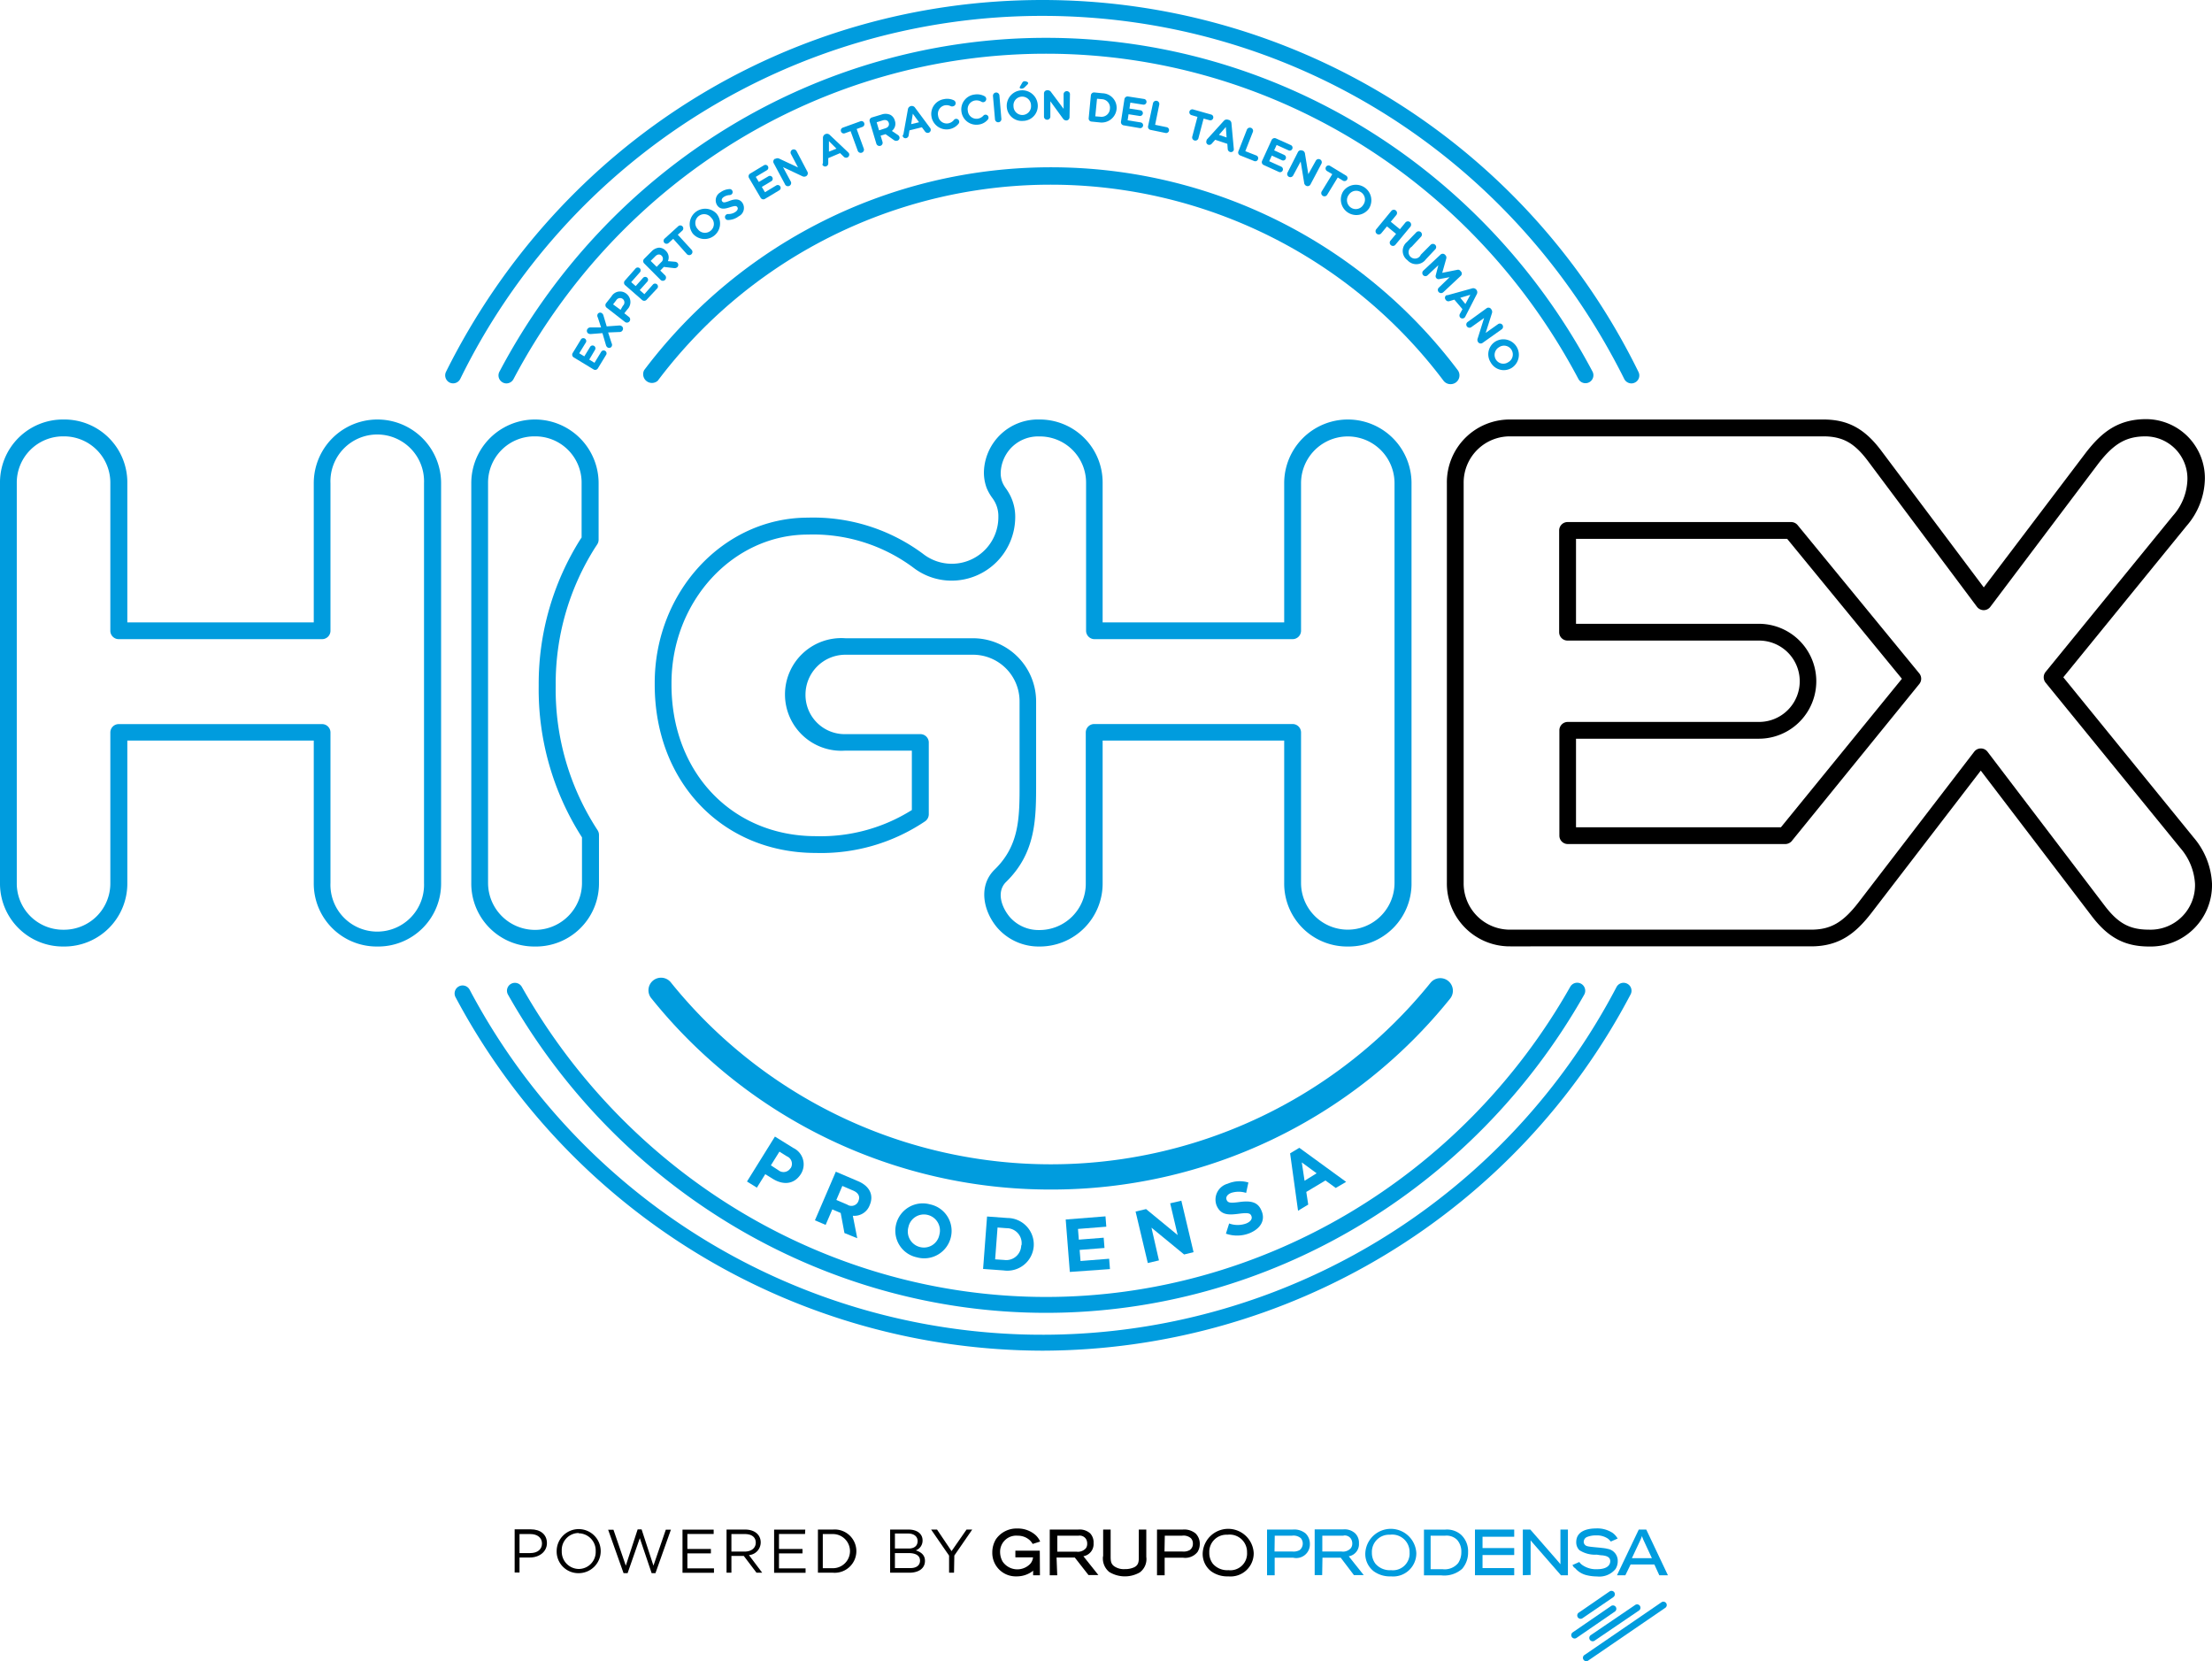 <svg xmlns="http://www.w3.org/2000/svg" viewBox="0 0 295.32 221.75"><defs><style>.cls-1,.cls-2{fill:#009cde;}.cls-2{stroke:#009cde;stroke-miterlimit:10;}.cls-3{fill-rule:evenodd;}</style></defs><title>Recurso 3</title><g id="Capa_2" data-name="Capa 2"><g id="Capa_1-2" data-name="Capa 1"><path class="cls-1" d="M103.17,157.36l-1-.62-1.12,1.8-1.32-.82,3.73-6,2.45,1.52a2.42,2.42,0,0,1,1,3.5v0C106,158.15,104.52,158.2,103.17,157.36Zm2.39-1.42a1.08,1.08,0,0,0-.5-1.58l-1-.63-1.14,1.83,1,.65a1.09,1.09,0,0,0,1.61-.26Z"/><path class="cls-1" d="M112.74,164.6l-.5-2.68-1.12-.48-.89,2.07-1.43-.61,2.79-6.49,3,1.28c1.52.65,2.1,1.86,1.52,3.19v0a2.18,2.18,0,0,1-2.25,1.41l.59,3Zm1.86-4.27c.27-.61,0-1.11-.72-1.41l-1.42-.61-.8,1.87,1.45.62a1,1,0,0,0,1.49-.45Z"/><path class="cls-1" d="M122.41,167.84a3.62,3.62,0,0,1-2.77-4.42v0a3.66,3.66,0,0,1,4.53-2.65,3.62,3.62,0,0,1,2.77,4.42v0A3.66,3.66,0,0,1,122.41,167.84Zm3-3a2.14,2.14,0,0,0-1.55-2.66,2.11,2.11,0,0,0-2.58,1.63v0a2.14,2.14,0,0,0,1.55,2.66,2.1,2.1,0,0,0,2.58-1.63Z"/><path class="cls-1" d="M134,169.59l-2.75-.2.53-7,2.74.2a3.53,3.53,0,0,1,3.49,3.78v0A3.53,3.53,0,0,1,134,169.59Zm2.38-3.36a2,2,0,0,0-2-2.28l-1.2-.09-.32,4.25,1.2.08a2,2,0,0,0,2.28-1.94Z"/><path class="cls-1" d="M142.83,169.79l-.55-7,5.31-.42.11,1.38-3.78.3.11,1.43,3.32-.26.11,1.37-3.32.26.12,1.48,3.82-.3.11,1.38Z"/><path class="cls-1" d="M158.09,167.46l-4.36-3.58,1,4.37-1.49.35-1.63-6.87,1.4-.33,4.22,3.47-1-4.24,1.49-.35,1.63,6.87Z"/><path class="cls-1" d="M166.87,164.6a4.51,4.51,0,0,1-3.2.08l.43-1.36a3.31,3.31,0,0,0,2.28,0c.59-.24.85-.62.69-1v0c-.14-.37-.44-.46-1.65-.3-1.46.2-2.45.18-3-1.11v0a2.2,2.2,0,0,1,1.49-2.9,4.07,4.07,0,0,1,2.76-.16l-.3,1.39a3.31,3.31,0,0,0-2,0c-.56.23-.74.6-.61.92h0c.18.43.52.46,1.76.29,1.47-.19,2.41,0,2.88,1.12v0C169,162.89,168.28,164,166.87,164.6Z"/><path class="cls-1" d="M178.33,158.58l-1.37-1-2.56,1.53.26,1.69-1.36.82-1.06-7.66,1.23-.74,6.25,4.55Zm-4.53-3.41.37,2.45,1.61-1Z"/><path class="cls-1" d="M50.37,126.35a8.4,8.4,0,0,1-8.48-8.49v-19H17v19a8.4,8.4,0,0,1-8.48,8.49A8.4,8.4,0,0,1,0,117.86V64.5A8.4,8.4,0,0,1,8.49,56,8.4,8.4,0,0,1,17,64.5V83.08H41.89V64.5a8.49,8.49,0,1,1,17,0v53.36A8.4,8.4,0,0,1,50.37,126.35ZM15.85,96.66H43a1.12,1.12,0,0,1,1.12,1.12v20.08a6.25,6.25,0,1,0,12.49,0V64.5a6.25,6.25,0,1,0-12.49,0V84.2A1.12,1.12,0,0,1,43,85.32H15.85a1.12,1.12,0,0,1-1.12-1.12V64.5a6.18,6.18,0,0,0-6.24-6.25A6.18,6.18,0,0,0,2.24,64.5v53.36a6.18,6.18,0,0,0,6.25,6.25,6.18,6.18,0,0,0,6.24-6.25V97.78A1.12,1.12,0,0,1,15.85,96.66Z"/><path class="cls-1" d="M71.41,126.35a8.4,8.4,0,0,1-8.49-8.49V64.5a8.49,8.49,0,1,1,17,0v7.55a1.14,1.14,0,0,1-.18.61l-.34.52a33.88,33.88,0,0,0-5.21,18.2v.2a34.32,34.32,0,0,0,5.59,19.24,1.16,1.16,0,0,1,.19.62v6.42A8.42,8.42,0,0,1,71.41,126.35Zm0-68.1a6.18,6.18,0,0,0-6.25,6.25v53.36a6.27,6.27,0,0,0,12.54,0v-6.08a36.59,36.59,0,0,1-5.78-20.2v-.2A36.17,36.17,0,0,1,77.48,72l.17-.25V64.5A6.18,6.18,0,0,0,71.41,58.25Z"/><path d="M286.93,126.35c-3.25,0-5.48-1.18-7.68-4.08l-14.8-19.4-14.6,19c-2.08,2.68-4.24,4.46-8.06,4.46H201.65a8.39,8.39,0,0,1-8.48-8.49V64.5A8.39,8.39,0,0,1,201.65,56h41.77c3.25,0,5.48,1.18,7.68,4.08l13.75,18.33,13.64-18c2.08-2.68,4.25-4.46,8.06-4.46a7.88,7.88,0,0,1,7.82,7.91,9.84,9.84,0,0,1-2.44,6.34L275.47,90.41l17.4,21.39a10.19,10.19,0,0,1,2.45,6.16A8.2,8.2,0,0,1,286.93,126.35ZM264.46,99.91h0a1.11,1.11,0,0,1,.89.44L281,120.91c1.8,2.36,3.34,3.19,5.9,3.19a5.94,5.94,0,0,0,6.15-6.14,8,8,0,0,0-1.95-4.75l-18-22.09a1.14,1.14,0,0,1,0-1.42l17-20.85a7.58,7.58,0,0,0,1.94-4.93,5.63,5.63,0,0,0-5.57-5.67c-2.58,0-4.23.94-6.29,3.59L265.73,81a1.12,1.12,0,0,1-.89.45h0a1.15,1.15,0,0,1-.9-.45L249.31,61.44c-1.79-2.35-3.33-3.19-5.89-3.19H201.65a6.17,6.17,0,0,0-6.24,6.25v53.36a6.17,6.17,0,0,0,6.24,6.24h40.14c2.59,0,4.23-.93,6.29-3.58l15.49-20.17A1.11,1.11,0,0,1,264.46,99.91Z"/><path d="M238.31,112.67h-29a1.12,1.12,0,0,1-1.12-1.12V97.49a1.12,1.12,0,0,1,1.12-1.12h25.54a5.43,5.43,0,1,0,0-10.86H209.28a1.12,1.12,0,0,1-1.12-1.12V70.81a1.12,1.12,0,0,1,1.12-1.12h29.85a1.12,1.12,0,0,1,.87.41l16.24,19.79a1.12,1.12,0,0,1,0,1.42l-17.06,21A1.15,1.15,0,0,1,238.31,112.67Zm-27.9-2.24h27.36l16.15-19.82L238.6,71.93H210.41V83.27h24.41a7.67,7.67,0,1,1,0,15.34H210.41Z"/><path class="cls-1" d="M179.94,126.35a8.4,8.4,0,0,1-8.49-8.49v-19H147.21v19a8.4,8.4,0,0,1-8.47,8.49h0a7.32,7.32,0,0,1-5.62-2.54c-1.85-2.2-2.55-5.57-.32-7.74,3.33-3.25,3.33-6.95,3.32-11.63V93.69a6.22,6.22,0,0,0-6.28-6.29H112.87a5.33,5.33,0,0,0-5.33,5.33A5.23,5.23,0,0,0,112.87,98h10A1.12,1.12,0,0,1,124,99.08v9.63a1.15,1.15,0,0,1-.47.91,24.84,24.84,0,0,1-14.6,4.24c-12.47,0-21.52-9.45-21.52-22.47v-.2C87.4,79,96.58,69.1,107.86,69.1a24.54,24.54,0,0,1,15.37,4.83A6.22,6.22,0,0,0,133.29,69a4,4,0,0,0-.44-1.94,4.49,4.49,0,0,0-.4-.63,6.42,6.42,0,0,1-.7-1.23,5.86,5.86,0,0,1-.38-2.44A7.21,7.21,0,0,1,138.72,56a8.4,8.4,0,0,1,8.49,8.49V83.08h24.24V64.5a8.49,8.49,0,1,1,17,0v53.36A8.39,8.39,0,0,1,179.94,126.35Zm-33.85-29.7h26.48a1.13,1.13,0,0,1,1.13,1.12v20.09a6.24,6.24,0,1,0,12.48,0V64.5a6.24,6.24,0,0,0-12.48,0V84.2a1.13,1.13,0,0,1-1.13,1.12H146.09A1.13,1.13,0,0,1,145,84.2V64.5a6.17,6.17,0,0,0-6.24-6.24A5,5,0,0,0,134.8,60a5.09,5.09,0,0,0-1.19,2.94,3.32,3.32,0,0,0,.23,1.47,3.84,3.84,0,0,0,.46.79,7.46,7.46,0,0,1,.55.9,6.31,6.31,0,0,1,.69,3,8.5,8.5,0,0,1-8.43,8.41,8.37,8.37,0,0,1-5.19-1.75,22.4,22.4,0,0,0-14.06-4.4c-10,0-18.21,8.9-18.21,19.84v.2c0,11.72,8.1,20.22,19.27,20.22a22.85,22.85,0,0,0,12.82-3.49V100.2h-8.87a7.52,7.52,0,1,1,0-15H129.8a8.44,8.44,0,0,1,8.53,8.53v10.74c0,4.8,0,9.34-4,13.25-1.31,1.27-.67,3.32.48,4.69a5.1,5.1,0,0,0,3.92,1.74,6.18,6.18,0,0,0,6.23-6.25V97.77A1.13,1.13,0,0,1,146.09,96.65Z"/><path class="cls-1" d="M79.22,49.3,76.6,47.71a.42.42,0,0,1-.14-.59l1.12-1.84a.39.39,0,0,1,.66.4l-.91,1.48.68.41.78-1.27a.38.38,0,1,1,.65.4L78.67,48l.7.43.92-1.51a.39.39,0,0,1,.66.4l-1.14,1.87A.42.42,0,0,1,79.22,49.3Z"/><path class="cls-1" d="M80.9,46.07l-.47-1.6-1.56.12a.61.61,0,0,1-.34-.08.42.42,0,0,1-.1-.59.45.45,0,0,1,.4-.21l1.42,0-.44-1.34a.46.46,0,0,1,0-.47.38.38,0,0,1,.55-.09.51.51,0,0,1,.2.29L81,43.57l1.66-.12a.49.49,0,0,1,.33.08.41.41,0,0,1,.11.59.44.44,0,0,1-.4.2l-1.51.06.46,1.42a.46.46,0,0,1,0,.47.39.39,0,0,1-.55.1A.54.54,0,0,1,80.9,46.07Z"/><path class="cls-1" d="M81,41.08a.43.43,0,0,1-.08-.61l.72-.91a1.33,1.33,0,0,1,2-.34h0a1.4,1.4,0,0,1,.11,2.09l-.4.51.61.48a.42.42,0,0,1,.08.6.43.43,0,0,1-.61.07Zm2.16-.26a.6.6,0,0,0,0-.9h0a.6.6,0,0,0-.9.18l-.41.53,1,.73Z"/><path class="cls-1" d="M85.73,40.05l-2.29-2a.43.43,0,0,1,0-.61l1.43-1.62a.39.39,0,0,1,.55,0,.38.38,0,0,1,0,.54l-1.15,1.3.6.53,1-1.12a.39.39,0,0,1,.54,0,.38.38,0,0,1,0,.54l-1,1.12.62.54,1.17-1.32a.39.39,0,0,1,.58.51L86.34,40A.43.43,0,0,1,85.73,40.05Z"/><path class="cls-1" d="M86,35.16a.43.43,0,0,1,0-.61l1-1A1.56,1.56,0,0,1,88,33.06a1.23,1.23,0,0,1,.87.4h0a1.21,1.21,0,0,1,.3,1.4l.94.08a.52.52,0,0,1,.33.14.41.41,0,0,1,0,.57.54.54,0,0,1-.46.14l-1.35-.16-.48.49.61.6a.43.43,0,1,1-.6.61ZM88.27,35a.57.57,0,0,0,.07-.86h0c-.26-.26-.58-.21-.87.09l-.6.6.8.79Z"/><path class="cls-1" d="M89.88,31.88l-.61.55a.41.41,0,0,1-.56,0,.4.4,0,0,1,0-.56l1.85-1.68a.4.4,0,0,1,.54.59l-.61.55,1.83,2a.42.42,0,0,1,0,.6.43.43,0,0,1-.61,0Z"/><path class="cls-1" d="M92.46,31.13h0a2.07,2.07,0,0,1,3.22-2.59h0a2.07,2.07,0,0,1-3.23,2.59Zm2.54-2h0a1.18,1.18,0,1,0-1.84,1.46h0a1.18,1.18,0,0,0,1.69.23A1.16,1.16,0,0,0,95,29.11Z"/><path class="cls-1" d="M97.18,29.37a.4.4,0,0,1-.32-.17.39.39,0,0,1,.1-.55.36.36,0,0,1,.24-.08,1.62,1.62,0,0,0,1-.29c.28-.2.37-.44.24-.63h0c-.13-.18-.3-.2-.93,0s-1.3.41-1.75-.23h0a1.22,1.22,0,0,1,.43-1.75,2.25,2.25,0,0,1,1.2-.43.38.38,0,0,1,.35.17.39.39,0,0,1-.09.55.46.46,0,0,1-.21.08,1.56,1.56,0,0,0-.82.26c-.27.19-.32.41-.21.57h0c.15.21.34.19,1-.06s1.29-.31,1.69.24h0a1.24,1.24,0,0,1-.47,1.82A2.42,2.42,0,0,1,97.18,29.37Z"/><path class="cls-1" d="M101.54,26.38,100,23.76a.43.43,0,0,1,.15-.59L102,22.06a.38.38,0,1,1,.39.66l-1.49.89.41.68,1.28-.76a.37.37,0,0,1,.52.14.38.38,0,0,1-.13.52l-1.27.76.42.71,1.51-.91a.39.39,0,0,1,.53.14.37.37,0,0,1-.14.52l-1.87,1.12A.42.42,0,0,1,101.54,26.38Z"/><path class="cls-1" d="M103.29,21.77a.43.43,0,0,1,.18-.58l.08,0a.52.52,0,0,1,.51,0l2.48,1.16-.94-1.79a.42.42,0,0,1,.17-.57.43.43,0,0,1,.58.18l1.45,2.76a.44.44,0,0,1-.18.59h0a.54.54,0,0,1-.51,0l-2.57-1.21,1,1.86a.43.43,0,1,1-.75.4Z"/><path class="cls-1" d="M109.87,21.78l0-3.38a.54.54,0,0,1,.33-.5l0,0a.53.53,0,0,1,.59.12l2.45,2.32a.67.67,0,0,1,.11.14.41.41,0,0,1-.22.54.43.43,0,0,1-.49-.11l-.48-.47-1.58.67v.7a.41.41,0,0,1-.78.18A.58.58,0,0,1,109.87,21.78Zm1.8-1.94-1-1v1.4Z"/><path class="cls-1" d="M113.56,17.51l-.77.28a.39.39,0,0,1-.51-.24.4.4,0,0,1,.24-.51l2.35-.85a.39.39,0,0,1,.51.24.4.4,0,0,1-.24.51l-.77.28.93,2.56a.43.43,0,1,1-.8.3Z"/><path class="cls-1" d="M116.11,16.22a.44.44,0,0,1,.29-.54l1.29-.39a1.57,1.57,0,0,1,1.2.05,1.23,1.23,0,0,1,.58.77h0a1.22,1.22,0,0,1-.4,1.37l.78.52a.53.53,0,0,1,.23.28.4.4,0,0,1-.28.5.52.52,0,0,1-.47-.09l-1.1-.78-.66.2.25.82a.43.43,0,0,1-.28.54.44.44,0,0,1-.54-.29Zm2.08.91c.4-.12.56-.4.47-.72h0c-.11-.35-.41-.46-.81-.34l-.81.25.32,1.08Z"/><path class="cls-1" d="M120.61,17.94l.6-3.33a.52.52,0,0,1,.4-.45h0a.52.52,0,0,1,.56.22l2,2.69a.35.35,0,0,1,.08.16.41.41,0,0,1-.3.5.45.45,0,0,1-.47-.2l-.4-.54-1.66.41-.11.69a.43.43,0,0,1-.32.35.39.39,0,0,1-.48-.3A.41.41,0,0,1,120.61,17.94Zm2.09-1.62-.83-1.14-.22,1.39Z"/><path class="cls-1" d="M124.37,15.61h0A2,2,0,0,1,126,13.24a2.07,2.07,0,0,1,1.35.15.45.45,0,0,1,.23.31.42.42,0,0,1-.34.49.44.44,0,0,1-.27,0,1.32,1.32,0,0,0-.83-.13,1.16,1.16,0,0,0-.89,1.41h0a1.16,1.16,0,0,0,1.33,1,1.27,1.27,0,0,0,.78-.46.36.36,0,0,1,.23-.14.4.4,0,0,1,.47.32.41.41,0,0,1-.09.33,2.05,2.05,0,0,1-3.6-.89Z"/><path class="cls-1" d="M128.36,14.89h0a2,2,0,0,1,1.75-2.27,2.09,2.09,0,0,1,1.35.23.44.44,0,0,1,.21.32.43.43,0,0,1-.37.47.41.41,0,0,1-.26-.05,1.27,1.27,0,0,0-.83-.18,1.16,1.16,0,0,0-1,1.36h0a1.16,1.16,0,0,0,1.28,1.08,1.29,1.29,0,0,0,.8-.41.36.36,0,0,1,.24-.13.4.4,0,0,1,.34.67,1.92,1.92,0,0,1-1.31.66A2,2,0,0,1,128.36,14.89Z"/><path class="cls-1" d="M132.57,12.82a.44.44,0,0,1,.39-.47.43.43,0,0,1,.47.39l.26,3.11a.42.42,0,0,1-.38.47.43.43,0,0,1-.47-.39Z"/><path class="cls-1" d="M134.41,14.22h0a2.07,2.07,0,0,1,4.14-.19h0a2,2,0,0,1-2,2.11A2,2,0,0,1,134.41,14.22Zm3.24-.14h0a1.18,1.18,0,0,0-1.23-1.18,1.16,1.16,0,0,0-1.11,1.27h0a1.18,1.18,0,0,0,1.23,1.18A1.17,1.17,0,0,0,137.65,14.08Zm-1.51-2.39a.27.27,0,0,1,.05-.15l.29-.5a.36.36,0,0,1,.3-.2c.21,0,.48.11.49.24a.28.28,0,0,1-.1.2l-.34.34a.6.6,0,0,1-.47.21C136.24,11.83,136.15,11.78,136.14,11.69Z"/><path class="cls-1" d="M139.38,12.47a.42.42,0,0,1,.43-.42h.09a.52.52,0,0,1,.44.26L142,14.53l0-2a.43.43,0,0,1,.85,0l-.06,3.12a.43.43,0,0,1-.44.43h0a.54.54,0,0,1-.44-.26l-1.68-2.3,0,2.1a.43.43,0,0,1-.85,0Z"/><path class="cls-1" d="M145.64,12.73a.43.43,0,0,1,.47-.39l1.09.11a1.94,1.94,0,0,1,1.87,2.14h0a2,2,0,0,1-2.25,1.75l-1.09-.11a.41.41,0,0,1-.38-.47Zm1.25,2.85a1.12,1.12,0,0,0,1.29-1.05v0a1.13,1.13,0,0,0-1.06-1.29l-.66-.06-.23,2.35Z"/><path class="cls-1" d="M149.66,16.24l.46-3a.43.43,0,0,1,.49-.36l2.13.33a.38.38,0,0,1-.11.76l-1.72-.27-.12.79,1.47.23a.39.39,0,0,1,.32.44.39.39,0,0,1-.44.32l-1.47-.23-.12.81,1.74.28a.38.38,0,0,1-.12.76L150,16.73A.43.43,0,0,1,149.66,16.24Z"/><path class="cls-1" d="M153.93,13.8a.43.43,0,0,1,.51-.34.43.43,0,0,1,.33.51l-.55,2.69,1.55.32a.39.39,0,0,1,.3.46.39.39,0,0,1-.46.31l-2-.41a.42.42,0,0,1-.33-.51Z"/><path class="cls-1" d="M159.87,15.6l-.79-.23a.4.4,0,0,1-.28-.49.4.4,0,0,1,.49-.27l2.41.68a.38.38,0,0,1,.27.48.39.39,0,0,1-.48.28l-.8-.22L160,18.45a.42.42,0,0,1-.53.3.42.42,0,0,1-.29-.53Z"/><path class="cls-1" d="M161.13,18.62l2.27-2.5A.52.52,0,0,1,164,16l.05,0a.51.51,0,0,1,.36.48l.31,3.36a.52.52,0,0,1,0,.18.39.39,0,0,1-.51.26.43.43,0,0,1-.3-.41l-.05-.67-1.62-.54-.47.53a.44.44,0,0,1-.46.13.4.4,0,0,1-.24-.51A.54.54,0,0,1,161.13,18.62Zm2.63-.27-.1-1.4L162.74,18Z"/><path class="cls-1" d="M166.47,17.31a.43.43,0,0,1,.56-.24.42.42,0,0,1,.23.56l-1,2.55,1.48.58a.39.39,0,0,1,.21.51.38.38,0,0,1-.5.23l-1.87-.75a.42.42,0,0,1-.24-.56Z"/><path class="cls-1" d="M168.5,21.47l1.27-2.78a.44.44,0,0,1,.57-.22l2,.9a.38.38,0,0,1,.19.51.37.37,0,0,1-.5.19l-1.59-.72-.33.72,1.36.62a.38.38,0,0,1,.18.51.37.37,0,0,1-.5.19l-1.35-.62-.35.75,1.61.73a.39.39,0,0,1,.19.51.38.38,0,0,1-.51.19l-2-.91A.42.42,0,0,1,168.5,21.47Z"/><path class="cls-1" d="M173.29,20.29a.44.44,0,0,1,.59-.18l.07,0a.53.53,0,0,1,.28.44l.44,2.7,1-1.79a.42.42,0,0,1,.57-.18.43.43,0,0,1,.18.58l-1.46,2.76a.43.43,0,0,1-.58.18h0a.52.52,0,0,1-.27-.43l-.46-2.81-1,1.86a.43.43,0,0,1-.58.18.42.42,0,0,1-.17-.57Z"/><path class="cls-1" d="M177.87,23.25l-.71-.42a.41.41,0,0,1-.13-.55.39.39,0,0,1,.54-.14l2.14,1.3a.39.39,0,0,1,.14.54.41.41,0,0,1-.55.14l-.7-.43L177.19,26a.42.42,0,0,1-.59.14.43.43,0,0,1-.14-.59Z"/><path class="cls-1" d="M179.34,25.52h0a2.07,2.07,0,0,1,3.42,2.33h0a2.07,2.07,0,0,1-3.42-2.33ZM182,27.35h0a1.18,1.18,0,0,0-.28-1.68,1.17,1.17,0,0,0-1.65.34h0a1.19,1.19,0,0,0,.27,1.69A1.16,1.16,0,0,0,182,27.35Z"/><path class="cls-1" d="M185.75,28.16a.43.43,0,0,1,.67.54l-.74.9,1.22,1,.73-.89a.43.43,0,0,1,.61-.06.44.44,0,0,1,.06.61l-2,2.41a.42.42,0,0,1-.6.06.43.43,0,0,1-.06-.61l.75-.9-1.22-1-.75.91a.43.43,0,1,1-.66-.55Z"/><path class="cls-1" d="M187.84,32.3,189.1,31a.44.44,0,0,1,.61,0,.43.43,0,0,1,0,.61l-1.24,1.33A.85.85,0,1,0,189.69,34L191,32.68a.44.44,0,0,1,.61,0,.42.42,0,0,1,0,.61l-1.24,1.32a1.58,1.58,0,0,1-2.46.13A1.54,1.54,0,0,1,187.84,32.3Z"/><path class="cls-1" d="M192.31,34a.43.43,0,0,1,.61,0l.06.07a.45.45,0,0,1,.11.44l-.54,1.91,2-.4a.4.4,0,0,1,.42.13l.06.07a.41.41,0,0,1,0,.6L192.7,39a.44.44,0,0,1-.61,0,.42.42,0,0,1,0-.6L193.54,37l-1.36.25a.4.4,0,0,1-.49-.52l.34-1.33-1.43,1.34a.41.41,0,0,1-.59,0,.43.43,0,0,1,0-.6Z"/><path class="cls-1" d="M193.28,39.4l3.25-.9a.52.52,0,0,1,.58.18l0,0a.53.53,0,0,1,.05.6l-1.54,3a.42.42,0,0,1-.69.09.45.45,0,0,1,0-.51l.32-.59L194.17,40l-.67.2A.42.42,0,0,1,193,40a.4.4,0,0,1,.06-.56A.49.49,0,0,1,193.28,39.4Zm2.36,1.18.66-1.23-1.34.4Z"/><path class="cls-1" d="M198.47,41.15a.42.42,0,0,1,.6.1l.05.07a.55.55,0,0,1,.06.51l-.83,2.61L200,43.27a.42.42,0,1,1,.49.69l-2.55,1.81a.42.42,0,0,1-.6-.1v0a.52.52,0,0,1-.05-.51l.85-2.71-1.71,1.22a.42.42,0,0,1-.49-.69Z"/><path class="cls-1" d="M199.68,45.57h0a2.07,2.07,0,0,1,2.16,3.53h0a2,2,0,0,1-2.82-.72A2,2,0,0,1,199.68,45.57Zm1.68,2.78h0a1.18,1.18,0,0,0,.44-1.65,1.17,1.17,0,0,0-1.65-.36h0a1.19,1.19,0,0,0-.44,1.65A1.17,1.17,0,0,0,201.36,48.35Z"/><path class="cls-2" d="M139.15,179.8a88.44,88.44,0,0,1-77.89-46.92.56.56,0,1,1,1-.53,87,87,0,0,0,154-.36.56.56,0,0,1,.76-.23.55.55,0,0,1,.23.76A88.39,88.39,0,0,1,139.15,179.8Z"/><path class="cls-2" d="M139.65,174.75c-29.31,0-56.67-16.17-71.39-42.22a.55.55,0,0,1,.21-.76.56.56,0,0,1,.76.21c14.53,25.69,41.51,41.65,70.42,41.65s55.9-16,70.42-41.65a.56.56,0,1,1,1,.55C196.32,158.57,169,174.75,139.65,174.75Z"/><path class="cls-1" d="M140.27,158.79A68.24,68.24,0,0,1,87,133.31a1.68,1.68,0,1,1,2.61-2.11,65.14,65.14,0,0,0,101.37,0,1.68,1.68,0,1,1,2.62,2.11A68.24,68.24,0,0,1,140.27,158.79Z"/><path class="cls-2" d="M217.8,50.68a.58.58,0,0,1-.5-.31c-15-30.07-44.91-48.75-78.15-48.75A87,87,0,0,0,61,50.36a.57.57,0,0,1-.75.26.58.58,0,0,1-.26-.76C75.15,19.42,105.48.5,139.15.5A88.08,88.08,0,0,1,218.3,49.87a.55.55,0,0,1-.25.75A.54.54,0,0,1,217.8,50.68Z"/><path class="cls-2" d="M67.61,50.68a.48.48,0,0,1-.26-.07.56.56,0,0,1-.23-.76c14.45-27.33,42.25-44.3,72.53-44.3s58.06,17,72.52,44.28a.56.56,0,0,1-1,.52C196.91,23.41,169.51,6.67,139.65,6.67S82.37,23.42,68.11,50.38A.57.57,0,0,1,67.61,50.68Z"/><path class="cls-1" d="M193.65,51.28a1.17,1.17,0,0,1-.93-.46,65.65,65.65,0,0,0-104.9,0A1.17,1.17,0,0,1,86,49.41a68,68,0,0,1,108.62,0,1.17,1.17,0,0,1-.23,1.63A1.2,1.2,0,0,1,193.65,51.28Z"/><path d="M70.75,207.91H69.36v2h-.65v-5.76h2.15c1.3,0,2.16.69,2.16,1.84S72,207.91,70.75,207.91Zm.06-3.13H69.36v2.54h1.42c1,0,1.58-.51,1.58-1.28S71.74,204.78,70.81,204.78Z"/><path d="M77.25,210a2.89,2.89,0,0,1-2.93-3,2.94,2.94,0,1,1,2.93,3Zm0-5.36A2.27,2.27,0,0,0,75,207.05a2.3,2.3,0,0,0,2.27,2.39,2.27,2.27,0,0,0,2.26-2.37A2.3,2.3,0,0,0,77.25,204.68Z"/><path d="M85.13,204.16h.53L87.24,209l1.65-4.8h.68L87.51,210H87l-1.58-4.67L83.79,210h-.54l-2.06-5.8h.71l1.65,4.8Z"/><path d="M95.28,204.77H91.77v2h3.14v.59H91.77v2h3.55v.59h-4.2v-5.76h4.16Z"/><path d="M101,209.94,99.3,207.7H97.65v2.24H97v-5.76h2.48c1.26,0,2.08.68,2.08,1.72a1.7,1.7,0,0,1-1.57,1.69l1.77,2.35Zm-1.54-5.16H97.65v2.34h1.77c.86,0,1.48-.45,1.48-1.19S100.36,204.78,99.43,204.78Z"/><path d="M107.48,204.77H104v2h3.14v.59H104v2h3.55v.59h-4.2v-5.76h4.16Z"/><path d="M111.2,209.94h-2v-5.76h2a2.89,2.89,0,1,1,0,5.76Zm0-5.16h-1.35v4.56h1.35a2.28,2.28,0,1,0,0-4.56Z"/><path d="M123.17,205.62a1.38,1.38,0,0,1-.91,1.34c.68.21,1.23.6,1.23,1.4,0,1-.83,1.58-2.09,1.58h-2.56v-5.76h2.45C122.43,204.18,123.17,204.74,123.17,205.62Zm-.66.09c0-.57-.45-1-1.27-1h-1.76v2h1.71C122,206.75,122.51,206.4,122.51,205.71Zm.32,2.61c0-.63-.52-1-1.53-1h-1.82v2h1.94C122.29,209.36,122.83,209,122.83,208.32Z"/><path d="M127.37,209.94h-.66v-2.28l-2.4-3.48h.79l1.94,2.88,2-2.88h.76l-2.39,3.47Z"/><path class="cls-3" d="M144,205h-2.84v2.13h2.54a1.42,1.42,0,0,0,1.27-.45,1,1,0,0,0,.18-.62,1.17,1.17,0,0,0-.16-.62,1,1,0,0,0-1-.44m-2.84,5.28h-1v-6.1h3.8a2.1,2.1,0,0,1,1.6.51A1.77,1.77,0,0,1,146,206a1.64,1.64,0,0,1-1.36,1.74l2,2.51h-1.32l-1.83-2.34h-2.43Z"/><path d="M138.84,210.28h-.91v-.63l-.09.1a3.53,3.53,0,0,1-2.15.68,3.13,3.13,0,0,1-3.21-3.21,3.39,3.39,0,0,1,.48-1.74,3.34,3.34,0,0,1,2.86-1.44,3.57,3.57,0,0,1,2.43.87,2.67,2.67,0,0,1,.62.87l-1,.32a2.29,2.29,0,0,0-.38-.49,2.35,2.35,0,0,0-1.62-.61,2.15,2.15,0,0,0-2.35,2.17,2.6,2.6,0,0,0,.35,1.3,2.38,2.38,0,0,0,3.67.29,1.56,1.56,0,0,0,.38-.87h-2.36V207h3.26Z"/><path d="M147.28,207.75v-3.57h1v3.6c0,.68.07,1,.49,1.31a2.27,2.27,0,0,0,1.41.37,2.88,2.88,0,0,0,1.23-.24c.6-.29.63-.77.63-1.33v-3.71h1v3.64a2.21,2.21,0,0,1-.87,2.08,4,4,0,0,1-4.08-.06,2.33,2.33,0,0,1-.83-2.09"/><path d="M155.47,207.11h2.38a1.64,1.64,0,0,0,1-.2,1,1,0,0,0,.41-.86,1,1,0,0,0-.26-.71,1.5,1.5,0,0,0-1.2-.34h-2.29Zm-1,3.17v-6.1h3.42a2.39,2.39,0,0,1,1.73.52,1.92,1.92,0,0,1,.56,1.39,2,2,0,0,1-.3,1.08,2.09,2.09,0,0,1-1.92.77h-2.47v2.34Z"/><path d="M163.87,204.87a2.29,2.29,0,0,0-2.42,2.39,2.38,2.38,0,0,0,.48,1.49,2.53,2.53,0,0,0,2.07.85,2.23,2.23,0,0,0,2.49-2.37,2.32,2.32,0,0,0-2.62-2.36m-3.3,2.44a3.41,3.41,0,0,1,6.81,0,3.09,3.09,0,0,1-3.38,3.12,3.69,3.69,0,0,1-2.29-.67,2.92,2.92,0,0,1-1.14-2.46"/><path class="cls-1" d="M170.16,207.11h2.37a1.67,1.67,0,0,0,1-.2,1.13,1.13,0,0,0,.15-1.57,1.51,1.51,0,0,0-1.2-.34h-2.29Zm-1,3.17v-6.1h3.42a2.38,2.38,0,0,1,1.73.52,1.93,1.93,0,0,1,.57,1.39,1.82,1.82,0,0,1-2.22,1.85h-2.48v2.34Z"/><path class="cls-1" d="M179.39,205h-2.85v2.11h2.55a1.4,1.4,0,0,0,1.26-.45,1,1,0,0,0,.19-.62,1.18,1.18,0,0,0-.17-.62,1,1,0,0,0-1-.44m-2.85,5.28h-1v-6.1h3.79a2.08,2.08,0,0,1,1.6.51,1.74,1.74,0,0,1,.52,1.34,1.64,1.64,0,0,1-1.36,1.74l2,2.51h-1.31L179,207.94h-2.44Z"/><path class="cls-1" d="M185.57,204.87a2.29,2.29,0,0,0-2.41,2.39,2.38,2.38,0,0,0,.48,1.49,2.52,2.52,0,0,0,2.07.85,2.23,2.23,0,0,0,2.48-2.37,2.32,2.32,0,0,0-2.62-2.36m-3.29,2.44a3.41,3.41,0,0,1,6.81,0,3.09,3.09,0,0,1-3.38,3.12,3.69,3.69,0,0,1-2.29-.67,2.92,2.92,0,0,1-1.14-2.46"/><path class="cls-1" d="M192.87,205H191v4.47h1.58a2.33,2.33,0,0,0,2.1-.82,2.64,2.64,0,0,0,.42-1.48,2.35,2.35,0,0,0-.57-1.62,2,2,0,0,0-1.61-.55m-.53,5.29h-2.28v-6.1h2.8a2.85,2.85,0,0,1,2.15.68,3,3,0,0,1,.94,2.33,3.29,3.29,0,0,1-.79,2.22,3.59,3.59,0,0,1-2.82.87"/><polygon class="cls-1" points="202.16 210.28 196.92 210.28 196.92 204.18 202.16 204.18 202.16 205.14 197.93 205.14 197.93 206.65 202.16 206.65 202.16 207.58 197.93 207.58 197.93 209.32 202.16 209.32 202.16 210.28"/><path class="cls-1" d="M203.31,210.28v-6.1h1l3.69,4.23.33.4c0-.14,0-.25,0-.46v-4.17h1v6.1h-.93l-3.86-4.43-.19-.23c0,.17,0,.33,0,.62v4Z"/><path class="cls-1" d="M210.18,209.29c-.09-.12-.17-.24-.25-.37l.92-.41a1.6,1.6,0,0,0,.41.41,3.18,3.18,0,0,0,2,.55c1.17,0,1.72-.46,1.72-1.07s-.6-.72-1.07-.78c-.23,0-.48-.06-.74-.09a3.84,3.84,0,0,1-2.31-.6,1.47,1.47,0,0,1-.42-1.07c0-1.49,1.49-1.83,2.65-1.83a3.71,3.71,0,0,1,2.23.61,2.55,2.55,0,0,1,.65.74l-.91.4a4,4,0,0,0-.35-.36,2.59,2.59,0,0,0-1.6-.46,3.14,3.14,0,0,0-1.25.22.72.72,0,0,0-.42.64.56.56,0,0,0,.14.37c.15.19.37.24.89.3s1,.09,1.47.15a4.58,4.58,0,0,1,.71.12,1.61,1.61,0,0,1,1.33,1.63,1.92,1.92,0,0,1-.29,1.05,2.79,2.79,0,0,1-2.48,1,6,6,0,0,1-1.43-.18,2.91,2.91,0,0,1-1.55-1"/><path class="cls-1" d="M220.54,208l-1.14-2.46-.12-.3a2,2,0,0,1-.06-.23c0,.08-.05.16-.08.25l-.13.31L217.87,208ZM217,210.28h-1.12l2.91-6.1h1l2.89,6.1h-1.15l-.66-1.44h-3.17Z"/><path class="cls-1" d="M215.4,213.2,211.3,216a.45.45,0,1,1-.51-.74l4.1-2.82a.45.45,0,1,1,.51.75"/><path class="cls-1" d="M215.58,215.14l-5.08,3.49a.45.45,0,1,1-.51-.74l5.08-3.49a.45.45,0,1,1,.51.74"/><path class="cls-1" d="M218.8,215l-5.89,4a.45.45,0,1,1-.51-.74l5.89-4a.45.45,0,1,1,.51.74"/><path class="cls-1" d="M222.31,214.64l-10.23,7a.45.45,0,1,1-.5-.74l10.22-7a.45.45,0,1,1,.51.74"/></g></g></svg>